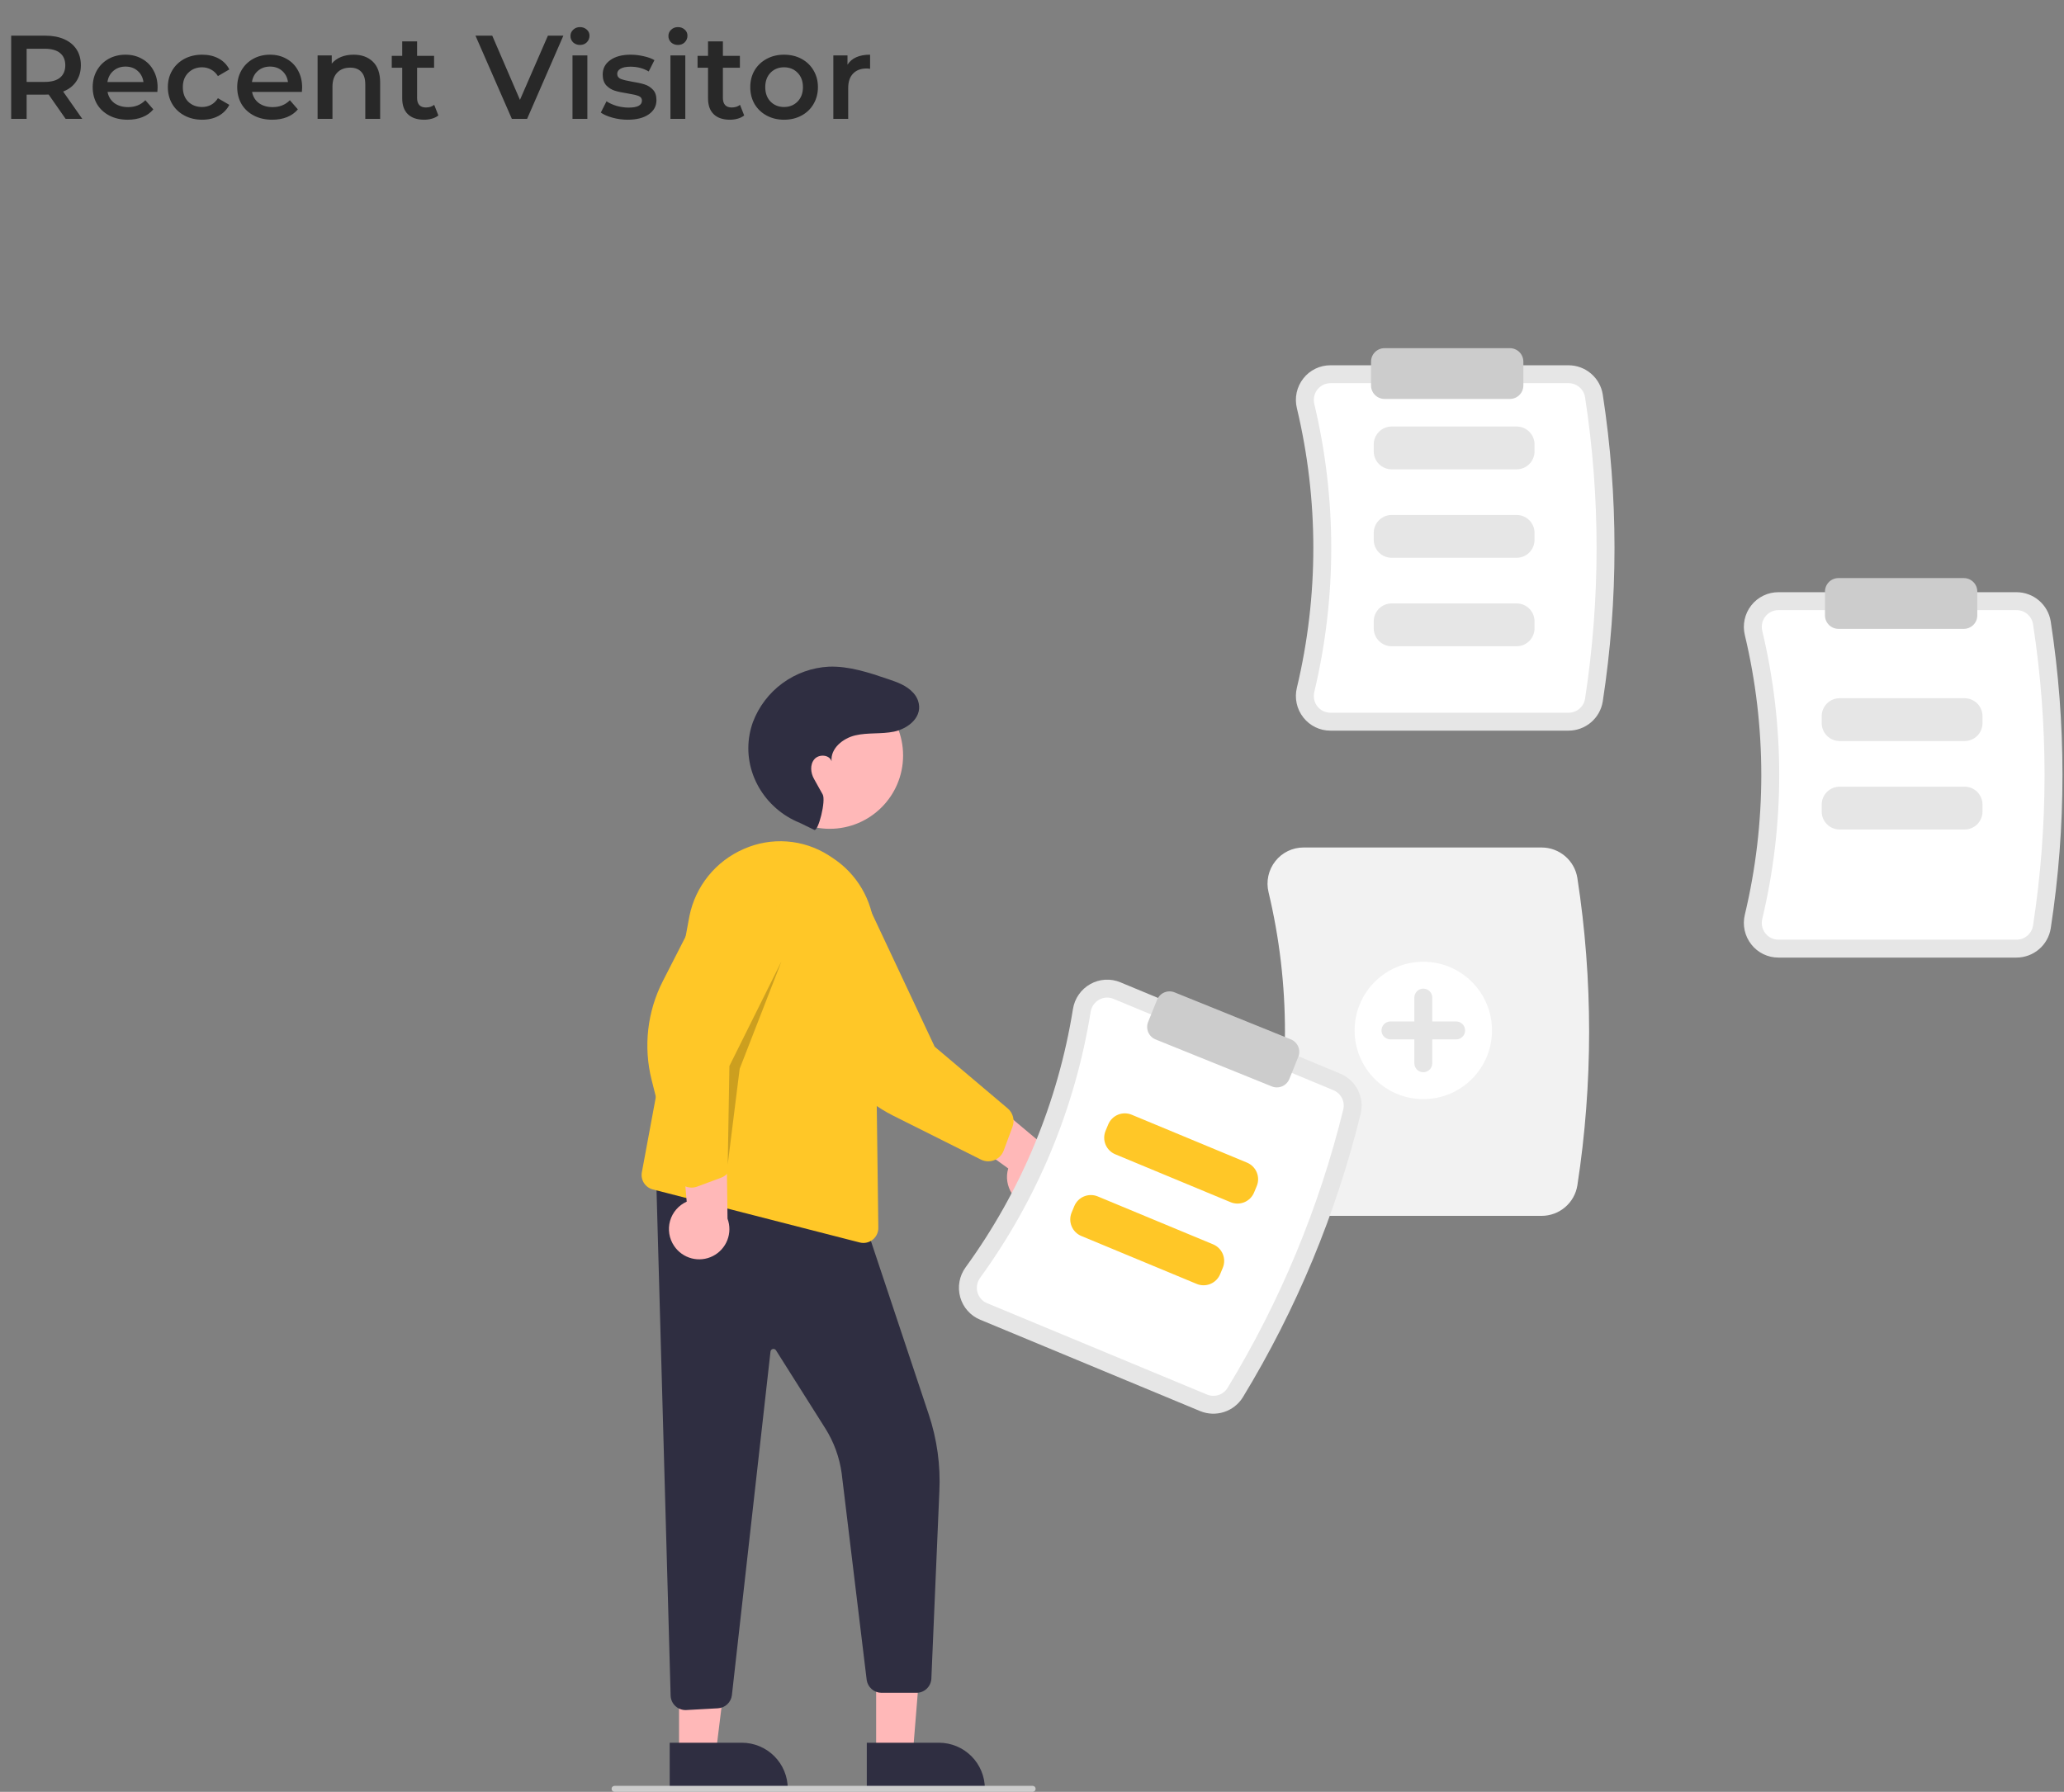 <svg width="243" height="211" viewBox="0 0 243 211" fill="none" xmlns="http://www.w3.org/2000/svg">
<rect x="0" y="0" width="243" height="211" fill="#808080" stroke="none"/>
<path d="M7.728 14L5.726 11.13C5.642 11.139 5.516 11.144 5.348 11.144H3.136V14H1.316V4.2H5.348C6.197 4.2 6.935 4.34 7.56 4.62C8.195 4.9 8.68 5.301 9.016 5.824C9.352 6.347 9.52 6.967 9.52 7.686C9.52 8.423 9.338 9.058 8.974 9.59C8.619 10.122 8.106 10.519 7.434 10.78L9.688 14H7.728ZM7.686 7.686C7.686 7.061 7.481 6.58 7.07 6.244C6.659 5.908 6.057 5.74 5.264 5.74H3.136V9.646H5.264C6.057 9.646 6.659 9.478 7.07 9.142C7.481 8.797 7.686 8.311 7.686 7.686ZM18.556 10.304C18.556 10.425 18.547 10.598 18.528 10.822H12.662C12.765 11.373 13.031 11.811 13.46 12.138C13.899 12.455 14.44 12.614 15.084 12.614C15.906 12.614 16.582 12.343 17.114 11.802L18.052 12.88C17.716 13.281 17.292 13.585 16.778 13.79C16.265 13.995 15.686 14.098 15.042 14.098C14.221 14.098 13.498 13.935 12.872 13.608C12.247 13.281 11.762 12.829 11.416 12.25C11.08 11.662 10.912 10.999 10.912 10.262C10.912 9.534 11.076 8.881 11.402 8.302C11.738 7.714 12.2 7.257 12.788 6.93C13.376 6.603 14.039 6.44 14.776 6.44C15.504 6.44 16.153 6.603 16.722 6.93C17.301 7.247 17.749 7.7 18.066 8.288C18.393 8.867 18.556 9.539 18.556 10.304ZM14.776 7.84C14.216 7.84 13.74 8.008 13.348 8.344C12.966 8.671 12.732 9.109 12.648 9.66H16.89C16.816 9.119 16.587 8.68 16.204 8.344C15.822 8.008 15.346 7.84 14.776 7.84ZM23.807 14.098C23.033 14.098 22.337 13.935 21.721 13.608C21.105 13.281 20.625 12.829 20.279 12.25C19.934 11.662 19.761 10.999 19.761 10.262C19.761 9.525 19.934 8.867 20.279 8.288C20.625 7.709 21.101 7.257 21.707 6.93C22.323 6.603 23.023 6.44 23.807 6.44C24.545 6.44 25.189 6.589 25.739 6.888C26.299 7.187 26.719 7.616 26.999 8.176L25.655 8.96C25.441 8.615 25.17 8.358 24.843 8.19C24.526 8.013 24.176 7.924 23.793 7.924C23.14 7.924 22.599 8.139 22.169 8.568C21.74 8.988 21.525 9.553 21.525 10.262C21.525 10.971 21.735 11.541 22.155 11.97C22.585 12.39 23.131 12.6 23.793 12.6C24.176 12.6 24.526 12.516 24.843 12.348C25.17 12.171 25.441 11.909 25.655 11.564L26.999 12.348C26.71 12.908 26.285 13.342 25.725 13.65C25.175 13.949 24.535 14.098 23.807 14.098ZM35.571 10.304C35.571 10.425 35.561 10.598 35.543 10.822H29.677C29.779 11.373 30.045 11.811 30.475 12.138C30.913 12.455 31.455 12.614 32.099 12.614C32.92 12.614 33.597 12.343 34.129 11.802L35.067 12.88C34.731 13.281 34.306 13.585 33.793 13.79C33.279 13.995 32.701 14.098 32.057 14.098C31.235 14.098 30.512 13.935 29.887 13.608C29.261 13.281 28.776 12.829 28.431 12.25C28.095 11.662 27.927 10.999 27.927 10.262C27.927 9.534 28.09 8.881 28.417 8.302C28.753 7.714 29.215 7.257 29.803 6.93C30.391 6.603 31.053 6.44 31.791 6.44C32.519 6.44 33.167 6.603 33.737 6.93C34.315 7.247 34.763 7.7 35.081 8.288C35.407 8.867 35.571 9.539 35.571 10.304ZM31.791 7.84C31.231 7.84 30.755 8.008 30.363 8.344C29.98 8.671 29.747 9.109 29.663 9.66H33.905C33.83 9.119 33.601 8.68 33.219 8.344C32.836 8.008 32.36 7.84 31.791 7.84ZM41.634 6.44C42.576 6.44 43.332 6.715 43.902 7.266C44.471 7.817 44.756 8.633 44.756 9.716V14H43.006V9.94C43.006 9.287 42.852 8.797 42.544 8.47C42.236 8.134 41.797 7.966 41.228 7.966C40.584 7.966 40.075 8.162 39.702 8.554C39.328 8.937 39.142 9.492 39.142 10.22V14H37.392V6.524H39.058V7.49C39.347 7.145 39.711 6.883 40.15 6.706C40.588 6.529 41.083 6.44 41.634 6.44ZM51.61 13.594C51.404 13.762 51.152 13.888 50.854 13.972C50.564 14.056 50.256 14.098 49.93 14.098C49.108 14.098 48.474 13.883 48.026 13.454C47.578 13.025 47.354 12.399 47.354 11.578V7.98H46.122V6.58H47.354V4.872H49.104V6.58H51.106V7.98H49.104V11.536C49.104 11.9 49.192 12.18 49.37 12.376C49.547 12.563 49.804 12.656 50.14 12.656C50.532 12.656 50.858 12.553 51.12 12.348L51.61 13.594ZM66.326 4.2L62.056 14H60.264L55.98 4.2H57.954L61.216 11.76L64.506 4.2H66.326ZM67.401 6.524H69.151V14H67.401V6.524ZM68.283 5.292C67.966 5.292 67.7 5.194 67.485 4.998C67.27 4.793 67.163 4.541 67.163 4.242C67.163 3.943 67.27 3.696 67.485 3.5C67.7 3.295 67.966 3.192 68.283 3.192C68.6 3.192 68.866 3.29 69.081 3.486C69.296 3.673 69.403 3.911 69.403 4.2C69.403 4.508 69.296 4.769 69.081 4.984C68.876 5.189 68.609 5.292 68.283 5.292ZM73.898 14.098C73.291 14.098 72.698 14.019 72.12 13.86C71.541 13.701 71.079 13.501 70.734 13.258L71.406 11.928C71.742 12.152 72.143 12.334 72.61 12.474C73.086 12.605 73.552 12.67 74.01 12.67C75.055 12.67 75.578 12.395 75.578 11.844C75.578 11.583 75.442 11.401 75.172 11.298C74.91 11.195 74.486 11.097 73.898 11.004C73.282 10.911 72.778 10.803 72.386 10.682C72.003 10.561 71.667 10.351 71.378 10.052C71.098 9.744 70.958 9.319 70.958 8.778C70.958 8.069 71.252 7.504 71.84 7.084C72.437 6.655 73.24 6.44 74.248 6.44C74.761 6.44 75.274 6.501 75.788 6.622C76.301 6.734 76.721 6.888 77.048 7.084L76.376 8.414C75.741 8.041 75.027 7.854 74.234 7.854C73.72 7.854 73.328 7.933 73.058 8.092C72.796 8.241 72.666 8.442 72.666 8.694C72.666 8.974 72.806 9.175 73.086 9.296C73.375 9.408 73.818 9.515 74.416 9.618C75.013 9.711 75.503 9.819 75.886 9.94C76.268 10.061 76.595 10.267 76.866 10.556C77.146 10.845 77.286 11.256 77.286 11.788C77.286 12.488 76.982 13.048 76.376 13.468C75.769 13.888 74.943 14.098 73.898 14.098ZM78.933 6.524H80.683V14H78.933V6.524ZM79.815 5.292C79.497 5.292 79.231 5.194 79.017 4.998C78.802 4.793 78.695 4.541 78.695 4.242C78.695 3.943 78.802 3.696 79.017 3.5C79.231 3.295 79.497 3.192 79.815 3.192C80.132 3.192 80.398 3.29 80.613 3.486C80.827 3.673 80.935 3.911 80.935 4.2C80.935 4.508 80.827 4.769 80.613 4.984C80.407 5.189 80.141 5.292 79.815 5.292ZM87.614 13.594C87.408 13.762 87.156 13.888 86.858 13.972C86.568 14.056 86.26 14.098 85.934 14.098C85.112 14.098 84.478 13.883 84.03 13.454C83.582 13.025 83.358 12.399 83.358 11.578V7.98H82.126V6.58H83.358V4.872H85.108V6.58H87.11V7.98H85.108V11.536C85.108 11.9 85.196 12.18 85.374 12.376C85.551 12.563 85.808 12.656 86.144 12.656C86.536 12.656 86.862 12.553 87.124 12.348L87.614 13.594ZM92.307 14.098C91.551 14.098 90.87 13.935 90.263 13.608C89.656 13.281 89.18 12.829 88.835 12.25C88.499 11.662 88.331 10.999 88.331 10.262C88.331 9.525 88.499 8.867 88.835 8.288C89.18 7.709 89.656 7.257 90.263 6.93C90.87 6.603 91.551 6.44 92.307 6.44C93.073 6.44 93.758 6.603 94.365 6.93C94.972 7.257 95.443 7.709 95.779 8.288C96.124 8.867 96.297 9.525 96.297 10.262C96.297 10.999 96.124 11.662 95.779 12.25C95.443 12.829 94.972 13.281 94.365 13.608C93.758 13.935 93.073 14.098 92.307 14.098ZM92.307 12.6C92.951 12.6 93.483 12.385 93.903 11.956C94.323 11.527 94.533 10.962 94.533 10.262C94.533 9.562 94.323 8.997 93.903 8.568C93.483 8.139 92.951 7.924 92.307 7.924C91.663 7.924 91.131 8.139 90.711 8.568C90.3 8.997 90.095 9.562 90.095 10.262C90.095 10.962 90.3 11.527 90.711 11.956C91.131 12.385 91.663 12.6 92.307 12.6ZM99.777 7.616C100.281 6.832 101.167 6.44 102.437 6.44V8.106C102.287 8.078 102.152 8.064 102.031 8.064C101.349 8.064 100.817 8.265 100.435 8.666C100.052 9.058 99.861 9.627 99.861 10.374V14H98.111V6.524H99.777V7.616Z" fill="#282828"/>
<g clip-path="url(#clip0_5998_21037)">
<path d="M184.674 86.039H156.637C156.023 86.041 155.417 85.903 154.865 85.635C154.312 85.367 153.828 84.977 153.449 84.494C153.064 84.007 152.794 83.438 152.661 82.83C152.529 82.223 152.537 81.594 152.684 80.99C155.268 70.166 155.268 58.886 152.684 48.063C152.537 47.459 152.529 46.83 152.661 46.222C152.794 45.615 153.064 45.046 153.449 44.559C153.828 44.075 154.312 43.685 154.864 43.418C155.417 43.15 156.023 43.012 156.637 43.014H184.674C185.642 43.017 186.578 43.363 187.314 43.991C188.051 44.619 188.541 45.488 188.696 46.444C190.541 58.428 190.541 70.624 188.696 82.609C188.541 83.564 188.051 84.434 187.314 85.062C186.578 85.69 185.642 86.036 184.674 86.039Z" fill="#E6E6E6"/>
<path d="M156.637 45.123C156.342 45.122 156.051 45.188 155.785 45.317C155.52 45.445 155.288 45.633 155.105 45.864C154.918 46.102 154.787 46.379 154.723 46.675C154.659 46.971 154.663 47.277 154.735 47.571C157.396 58.718 157.396 70.335 154.735 81.481C154.663 81.775 154.659 82.082 154.723 82.377C154.787 82.673 154.918 82.95 155.105 83.188L155.106 83.188C155.288 83.42 155.52 83.607 155.785 83.735C156.051 83.864 156.342 83.93 156.637 83.929H184.674C185.139 83.929 185.589 83.764 185.943 83.464C186.298 83.163 186.535 82.747 186.611 82.288C188.423 70.516 188.423 58.536 186.611 46.764C186.535 46.305 186.298 45.889 185.943 45.588C185.589 45.288 185.139 45.123 184.674 45.123L156.637 45.123Z" fill="white"/>
<path d="M178.556 55.268H163.843C163.284 55.267 162.747 55.045 162.352 54.65C161.956 54.254 161.734 53.718 161.733 53.158V52.334C161.734 51.775 161.956 51.239 162.352 50.843C162.747 50.448 163.284 50.225 163.843 50.225H178.556C179.115 50.225 179.651 50.448 180.047 50.843C180.442 51.239 180.665 51.775 180.665 52.334V53.158C180.665 53.718 180.442 54.254 180.047 54.65C179.651 55.045 179.115 55.267 178.556 55.268Z" fill="#E6E6E6"/>
<path d="M178.556 65.684H163.843C163.284 65.683 162.747 65.461 162.352 65.066C161.956 64.67 161.734 64.134 161.733 63.575V62.75C161.734 62.191 161.956 61.655 162.352 61.259C162.747 60.864 163.284 60.641 163.843 60.641H178.556C179.115 60.641 179.651 60.864 180.047 61.259C180.442 61.655 180.665 62.191 180.665 62.75V63.575C180.665 64.134 180.442 64.67 180.047 65.066C179.651 65.461 179.115 65.683 178.556 65.684Z" fill="#E6E6E6"/>
<path d="M178.556 76.1H163.843C163.284 76.1 162.747 75.877 162.352 75.481C161.956 75.086 161.734 74.55 161.733 73.99V73.166C161.734 72.607 161.956 72.071 162.352 71.675C162.747 71.28 163.284 71.057 163.843 71.057H178.556C179.115 71.057 179.651 71.28 180.047 71.675C180.442 72.071 180.665 72.607 180.665 73.166V73.99C180.665 74.55 180.442 75.086 180.047 75.481C179.651 75.877 179.115 76.1 178.556 76.1Z" fill="#E6E6E6"/>
<path d="M237.414 112.762H209.377C208.763 112.764 208.157 112.625 207.605 112.358C207.052 112.09 206.568 111.7 206.19 111.217C205.804 110.729 205.534 110.16 205.402 109.553C205.269 108.946 205.277 108.316 205.424 107.712C208.008 96.889 208.008 85.609 205.424 74.786C205.277 74.182 205.269 73.552 205.402 72.945C205.534 72.338 205.804 71.769 206.189 71.281C206.568 70.798 207.052 70.408 207.605 70.14C208.157 69.873 208.763 69.734 209.377 69.736H237.414C238.382 69.739 239.318 70.085 240.055 70.714C240.791 71.342 241.281 72.211 241.436 73.166C243.282 85.151 243.282 97.347 241.436 109.332C241.281 110.287 240.791 111.156 240.055 111.784C239.318 112.413 238.382 112.759 237.414 112.762Z" fill="#E6E6E6"/>
<path d="M209.378 71.846C209.083 71.845 208.792 71.911 208.527 72.039C208.261 72.168 208.029 72.355 207.847 72.587C207.659 72.825 207.528 73.102 207.464 73.397C207.4 73.693 207.404 74 207.476 74.293C210.138 85.44 210.138 97.057 207.476 108.204C207.404 108.498 207.4 108.804 207.464 109.1C207.528 109.395 207.659 109.673 207.847 109.91L207.847 109.91C208.029 110.142 208.261 110.329 208.527 110.458C208.792 110.586 209.083 110.653 209.378 110.652H237.415C237.88 110.652 238.33 110.487 238.685 110.187C239.039 109.886 239.276 109.469 239.352 109.011C241.164 97.239 241.164 85.259 239.352 73.487C239.276 73.028 239.039 72.611 238.685 72.311C238.33 72.01 237.88 71.846 237.415 71.846L209.378 71.846Z" fill="white"/>
<path d="M181.51 143.176H153.473C152.832 143.178 152.2 143.034 151.624 142.754C151.047 142.475 150.543 142.068 150.147 141.564C149.745 141.056 149.464 140.462 149.326 139.829C149.187 139.196 149.195 138.539 149.349 137.91C151.927 127.113 151.927 115.861 149.349 105.065C149.195 104.435 149.187 103.779 149.326 103.146C149.464 102.512 149.745 101.919 150.147 101.411C150.542 100.907 151.047 100.5 151.624 100.22C152.2 99.941 152.832 99.797 153.473 99.799H181.51C182.52 99.802 183.496 100.163 184.265 100.819C185.033 101.474 185.544 102.381 185.706 103.378C187.554 115.38 187.554 127.595 185.706 139.597C185.544 140.594 185.033 141.501 184.265 142.156C183.496 142.811 182.52 143.173 181.51 143.176Z" fill="#F2F2F2"/>
<path d="M231.296 87.264H216.583C216.024 87.263 215.488 87.041 215.092 86.646C214.697 86.25 214.474 85.714 214.474 85.155V84.33C214.474 83.771 214.697 83.235 215.092 82.839C215.488 82.444 216.024 82.221 216.583 82.221H231.296C231.855 82.221 232.391 82.444 232.787 82.839C233.182 83.235 233.405 83.771 233.405 84.33V85.155C233.405 85.714 233.182 86.25 232.787 86.646C232.391 87.041 231.855 87.263 231.296 87.264Z" fill="#E6E6E6"/>
<path d="M231.296 97.68H216.583C216.024 97.68 215.488 97.457 215.092 97.062C214.697 96.666 214.474 96.13 214.474 95.571V94.746C214.474 94.187 214.697 93.651 215.092 93.255C215.488 92.86 216.024 92.637 216.583 92.637H231.296C231.855 92.637 232.391 92.86 232.787 93.255C233.182 93.651 233.405 94.187 233.405 94.746V95.571C233.405 96.13 233.182 96.666 232.787 97.062C232.391 97.457 231.855 97.68 231.296 97.68Z" fill="#E6E6E6"/>
<path d="M167.569 129.428C172.036 129.428 175.656 125.807 175.656 121.341C175.656 116.875 172.036 113.254 167.569 113.254C163.103 113.254 159.482 116.875 159.482 121.341C159.482 125.807 163.103 129.428 167.569 129.428Z" fill="white"/>
<path d="M171.438 120.286H168.625V117.473C168.625 117.193 168.514 116.925 168.316 116.727C168.118 116.529 167.85 116.418 167.57 116.418C167.29 116.418 167.022 116.529 166.824 116.727C166.626 116.925 166.515 117.193 166.515 117.473V120.286H163.702C163.423 120.286 163.154 120.397 162.956 120.595C162.759 120.792 162.647 121.061 162.647 121.34C162.647 121.62 162.759 121.888 162.956 122.086C163.154 122.284 163.423 122.395 163.702 122.395H166.515V125.208C166.515 125.488 166.626 125.756 166.824 125.954C167.022 126.152 167.29 126.263 167.57 126.263C167.85 126.263 168.118 126.152 168.316 125.954C168.514 125.756 168.625 125.488 168.625 125.208V122.395H171.438C171.717 122.395 171.986 122.284 172.183 122.086C172.381 121.888 172.492 121.62 172.492 121.34C172.492 121.061 172.381 120.792 172.183 120.595C171.986 120.397 171.717 120.286 171.438 120.286Z" fill="#E6E6E6"/>
<path d="M177.767 46.977H162.999C162.58 46.977 162.178 46.81 161.881 46.513C161.584 46.217 161.417 45.815 161.417 45.395V42.582C161.417 42.163 161.584 41.761 161.881 41.464C162.178 41.167 162.58 41.001 162.999 41H177.767C178.186 41.001 178.588 41.167 178.885 41.464C179.181 41.761 179.348 42.163 179.349 42.582V45.395C179.348 45.815 179.181 46.217 178.885 46.513C178.588 46.81 178.186 46.977 177.767 46.977Z" fill="#CCCCCC"/>
<path d="M231.21 74.052H216.443C216.023 74.051 215.621 73.884 215.324 73.588C215.028 73.291 214.861 72.889 214.86 72.469V69.656C214.861 69.237 215.028 68.835 215.324 68.538C215.621 68.242 216.023 68.075 216.443 68.074H231.21C231.629 68.075 232.031 68.242 232.328 68.538C232.625 68.835 232.792 69.237 232.792 69.656V72.469C232.792 72.889 232.625 73.291 232.328 73.588C232.031 73.884 231.629 74.051 231.21 74.052Z" fill="#CCCCCC"/>
<path d="M103.151 206.626H107.462L108.809 190H103.15L103.151 206.626Z" fill="#FFB8B8"/>
<path d="M102.051 205.219L110.54 205.219H110.54C111.251 205.219 111.954 205.359 112.61 205.63C113.267 205.902 113.863 206.301 114.366 206.803C114.868 207.305 115.266 207.902 115.538 208.558C115.81 209.215 115.95 209.918 115.95 210.628V210.804L102.051 210.805L102.051 205.219Z" fill="#2F2E41"/>
<path d="M79.945 206.626H84.256L86.307 190H79.944L79.945 206.626Z" fill="#FFB8B8"/>
<path d="M78.846 205.219L87.335 205.219H87.335C88.046 205.219 88.749 205.359 89.405 205.63C90.062 205.902 90.658 206.301 91.16 206.803C91.663 207.305 92.061 207.902 92.333 208.558C92.605 209.215 92.745 209.918 92.745 210.628V210.804L78.846 210.805L78.846 205.219Z" fill="#2F2E41"/>
<path d="M80.71 201.373C80.27 201.373 79.847 201.208 79.523 200.91C79.35 200.751 79.21 200.56 79.112 200.346C79.015 200.132 78.961 199.901 78.955 199.666L77.227 137.709L101.772 143.845L109.346 166.565C110.322 169.488 110.745 172.567 110.592 175.645L109.652 197.668C109.63 198.119 109.436 198.545 109.109 198.856C108.782 199.168 108.348 199.342 107.896 199.341H103.779C103.354 199.34 102.944 199.185 102.624 198.905C102.304 198.625 102.096 198.24 102.037 197.819L99.094 173.509C98.837 171.612 98.174 169.793 97.149 168.177L91.359 159.008C91.32 158.947 91.263 158.899 91.196 158.872C91.129 158.844 91.055 158.837 90.985 158.853C90.914 158.869 90.85 158.906 90.801 158.96C90.752 159.013 90.722 159.081 90.713 159.153L86.168 199.618C86.119 200.028 85.927 200.409 85.626 200.691C85.325 200.974 84.933 201.141 84.52 201.164L80.81 201.37C80.777 201.372 80.743 201.373 80.71 201.373Z" fill="#2F2E41"/>
<path d="M97.688 97.598C102.457 97.598 106.323 93.731 106.323 88.962C106.323 84.192 102.457 80.326 97.688 80.326C92.918 80.326 89.052 84.192 89.052 88.962C89.052 93.731 92.918 97.598 97.688 97.598Z" fill="#FFB8B8"/>
<path d="M101.654 146.366C101.505 146.365 101.357 146.347 101.213 146.31H101.213L76.86 140.065C76.424 139.954 76.048 139.68 75.808 139.299C75.569 138.919 75.484 138.461 75.572 138.021L81.165 107.891C81.513 106.15 82.279 104.519 83.397 103.138C84.514 101.758 85.95 100.67 87.581 99.966C89.171 99.263 90.909 98.962 92.642 99.089C94.375 99.216 96.05 99.768 97.52 100.696C97.861 100.909 98.204 101.141 98.54 101.386C99.894 102.384 100.997 103.682 101.764 105.178C102.532 106.675 102.942 108.329 102.963 110.01L103.408 144.583C103.411 144.815 103.368 145.046 103.281 145.262C103.194 145.478 103.066 145.674 102.903 145.84C102.739 146.006 102.545 146.137 102.331 146.228C102.117 146.318 101.886 146.365 101.654 146.366Z" fill="#FFC727"/>
<path d="M79.366 146.719C79.076 146.292 78.882 145.806 78.8 145.295C78.718 144.785 78.748 144.263 78.889 143.766C79.031 143.268 79.279 142.808 79.618 142.417C79.956 142.027 80.376 141.715 80.848 141.504L79.765 128.986L85.505 132.097L85.653 143.507C85.955 144.324 85.947 145.222 85.631 146.033C85.314 146.844 84.711 147.51 83.936 147.906C83.161 148.302 82.268 148.4 81.426 148.181C80.583 147.962 79.851 147.442 79.366 146.719H79.366Z" fill="#FFB8B8"/>
<path d="M81.417 139.849C81.255 139.848 81.093 139.828 80.936 139.788C80.599 139.702 80.291 139.526 80.045 139.279C79.799 139.033 79.625 138.724 79.54 138.386L76.719 127.176C75.733 123.26 76.203 119.12 78.041 115.526L83.951 103.964C84.325 102.58 85.228 101.398 86.465 100.673C87.702 99.949 89.174 99.739 90.564 100.09C91.257 100.265 91.909 100.576 92.481 101.004C93.052 101.433 93.533 101.971 93.896 102.587C94.266 103.211 94.508 103.903 94.608 104.623C94.707 105.342 94.663 106.073 94.477 106.775L86.064 125.588L86.164 136.852C86.167 137.249 86.047 137.638 85.822 137.965C85.597 138.292 85.276 138.543 84.904 138.682L82.089 139.727C81.874 139.808 81.646 139.849 81.417 139.849Z" fill="#FFC727"/>
<path d="M121.688 142.117C121.175 142.058 120.68 141.887 120.24 141.617C119.799 141.346 119.423 140.983 119.139 140.551C118.854 140.12 118.667 139.631 118.592 139.12C118.516 138.609 118.554 138.087 118.702 137.592L108.508 130.247L114.61 127.926L123.355 135.256C124.171 135.56 124.847 136.152 125.255 136.921C125.663 137.69 125.774 138.581 125.569 139.427C125.363 140.273 124.855 141.014 124.14 141.509C123.424 142.005 122.552 142.221 121.688 142.117H121.688Z" fill="#FFB8B8"/>
<path d="M116.351 136.753C116.051 136.753 115.754 136.683 115.485 136.549L105.149 131.374C101.538 129.567 98.707 126.51 97.181 122.772L92.274 110.751C91.468 109.564 91.161 108.109 91.419 106.699C91.677 105.288 92.478 104.036 93.651 103.211C94.237 102.799 94.899 102.508 95.599 102.354C96.299 102.2 97.022 102.188 97.726 102.316C98.439 102.445 99.12 102.713 99.728 103.106C100.336 103.499 100.861 104.009 101.271 104.606L110.042 123.255L118.644 130.527C118.947 130.784 119.163 131.128 119.264 131.513C119.365 131.897 119.346 132.303 119.209 132.676L118.165 135.492C118.028 135.861 117.782 136.18 117.459 136.405C117.134 136.632 116.748 136.753 116.351 136.753Z" fill="#FFC727"/>
<path d="M95.874 97.728C96.333 97.929 97.273 94.273 96.852 93.542C96.226 92.454 96.263 92.462 95.847 91.743C95.432 91.023 95.339 90.038 95.877 89.405C96.415 88.772 97.66 88.856 97.906 89.65C97.748 88.142 99.239 86.93 100.716 86.59C102.193 86.249 103.751 86.461 105.237 86.158C106.96 85.806 108.754 84.361 108.066 82.466C107.948 82.15 107.771 81.86 107.545 81.61C106.751 80.716 105.639 80.335 104.552 79.966C102.292 79.199 99.969 78.422 97.583 78.506C95.617 78.609 93.724 79.283 92.135 80.445C90.545 81.607 89.33 83.207 88.636 85.049C88.471 85.51 88.344 85.984 88.255 86.465C87.436 90.868 89.993 95.212 94.146 96.889L95.874 97.728Z" fill="#2F2E41"/>
<path opacity="0.2" d="M85.678 137.108L85.874 125.53L92.007 113.199L87.084 125.857L85.678 137.108Z" fill="black"/>
<path d="M141.293 166.165L115.402 155.407C114.834 155.174 114.327 154.813 113.92 154.354C113.513 153.895 113.215 153.349 113.051 152.758C112.882 152.16 112.851 151.531 112.962 150.919C113.072 150.307 113.321 149.729 113.689 149.228C120.228 140.224 124.556 129.808 126.322 118.821C126.418 118.207 126.652 117.623 127.008 117.113C127.363 116.603 127.83 116.181 128.373 115.878C128.909 115.578 129.505 115.403 130.118 115.368C130.731 115.333 131.344 115.438 131.91 115.675L157.801 126.432C158.694 126.806 159.425 127.485 159.864 128.348C160.304 129.211 160.422 130.201 160.199 131.143C157.305 142.918 152.626 154.181 146.323 164.54C145.813 165.363 145.027 165.978 144.106 166.275C143.185 166.573 142.188 166.534 141.293 166.165Z" fill="#E6E6E6"/>
<path d="M131.1 117.624C130.828 117.51 130.534 117.459 130.239 117.476C129.945 117.493 129.659 117.576 129.402 117.721C129.137 117.868 128.91 118.074 128.737 118.322C128.565 118.571 128.451 118.855 128.405 119.154C126.585 130.469 122.128 141.197 115.394 150.469C115.215 150.713 115.093 150.994 115.039 151.292C114.985 151.59 114.999 151.896 115.081 152.187L115.081 152.187C115.16 152.471 115.303 152.734 115.499 152.954C115.695 153.174 115.938 153.347 116.211 153.459L142.102 164.217C142.531 164.395 143.01 164.416 143.453 164.274C143.896 164.133 144.274 163.839 144.52 163.445C150.711 153.269 155.307 142.206 158.15 130.639C158.256 130.187 158.197 129.711 157.985 129.298C157.773 128.884 157.421 128.559 156.991 128.381L131.1 117.624Z" fill="white"/>
<path d="M144.886 141.569L131.299 135.924C130.783 135.709 130.373 135.297 130.16 134.78C129.946 134.263 129.947 133.683 130.161 133.166L130.477 132.405C130.692 131.889 131.103 131.479 131.62 131.265C132.137 131.052 132.718 131.052 133.235 131.266L146.821 136.911C147.338 137.126 147.747 137.538 147.961 138.055C148.174 138.572 148.174 139.152 147.96 139.669L147.644 140.43C147.428 140.946 147.017 141.356 146.5 141.57C145.983 141.783 145.403 141.783 144.886 141.569Z" fill="#FFC727"/>
<path d="M140.89 151.19L127.303 145.545C126.787 145.33 126.377 144.918 126.164 144.401C125.95 143.885 125.951 143.304 126.165 142.787L126.481 142.026C126.696 141.51 127.107 141.1 127.624 140.886C128.141 140.673 128.722 140.673 129.238 140.887L142.825 146.532C143.341 146.748 143.751 147.159 143.965 147.676C144.178 148.193 144.178 148.773 143.964 149.29L143.648 150.051C143.432 150.567 143.021 150.977 142.504 151.191C141.987 151.404 141.407 151.404 140.89 151.19Z" fill="#FFC727"/>
<path d="M150.33 128.05C150.127 128.05 149.925 128.011 149.737 127.934L136.046 122.399C135.658 122.241 135.347 121.936 135.183 121.55C135.02 121.163 135.016 120.728 135.172 120.339L136.227 117.731C136.384 117.342 136.689 117.032 137.076 116.868C137.462 116.704 137.898 116.7 138.287 116.858L151.977 122.393C152.366 122.55 152.676 122.856 152.84 123.242C153.004 123.628 153.008 124.063 152.851 124.453L151.797 127.06C151.678 127.352 151.476 127.603 151.214 127.779C150.953 127.955 150.645 128.05 150.33 128.05Z" fill="#CCCCCC"/>
<path d="M121.576 211H72.352C72.258 211 72.169 210.963 72.103 210.897C72.037 210.831 72 210.742 72 210.648C72 210.555 72.037 210.466 72.103 210.4C72.169 210.334 72.258 210.297 72.352 210.297H121.576C121.669 210.297 121.759 210.334 121.825 210.4C121.891 210.466 121.928 210.555 121.928 210.648C121.928 210.742 121.891 210.831 121.825 210.897C121.759 210.963 121.669 211 121.576 211Z" fill="#CCCCCC"/>
</g>
<defs>
<clipPath id="clip0_5998_21037">
<rect width="170.821" height="170" fill="white" transform="translate(72 41)"/>
</clipPath>
</defs>
</svg>

